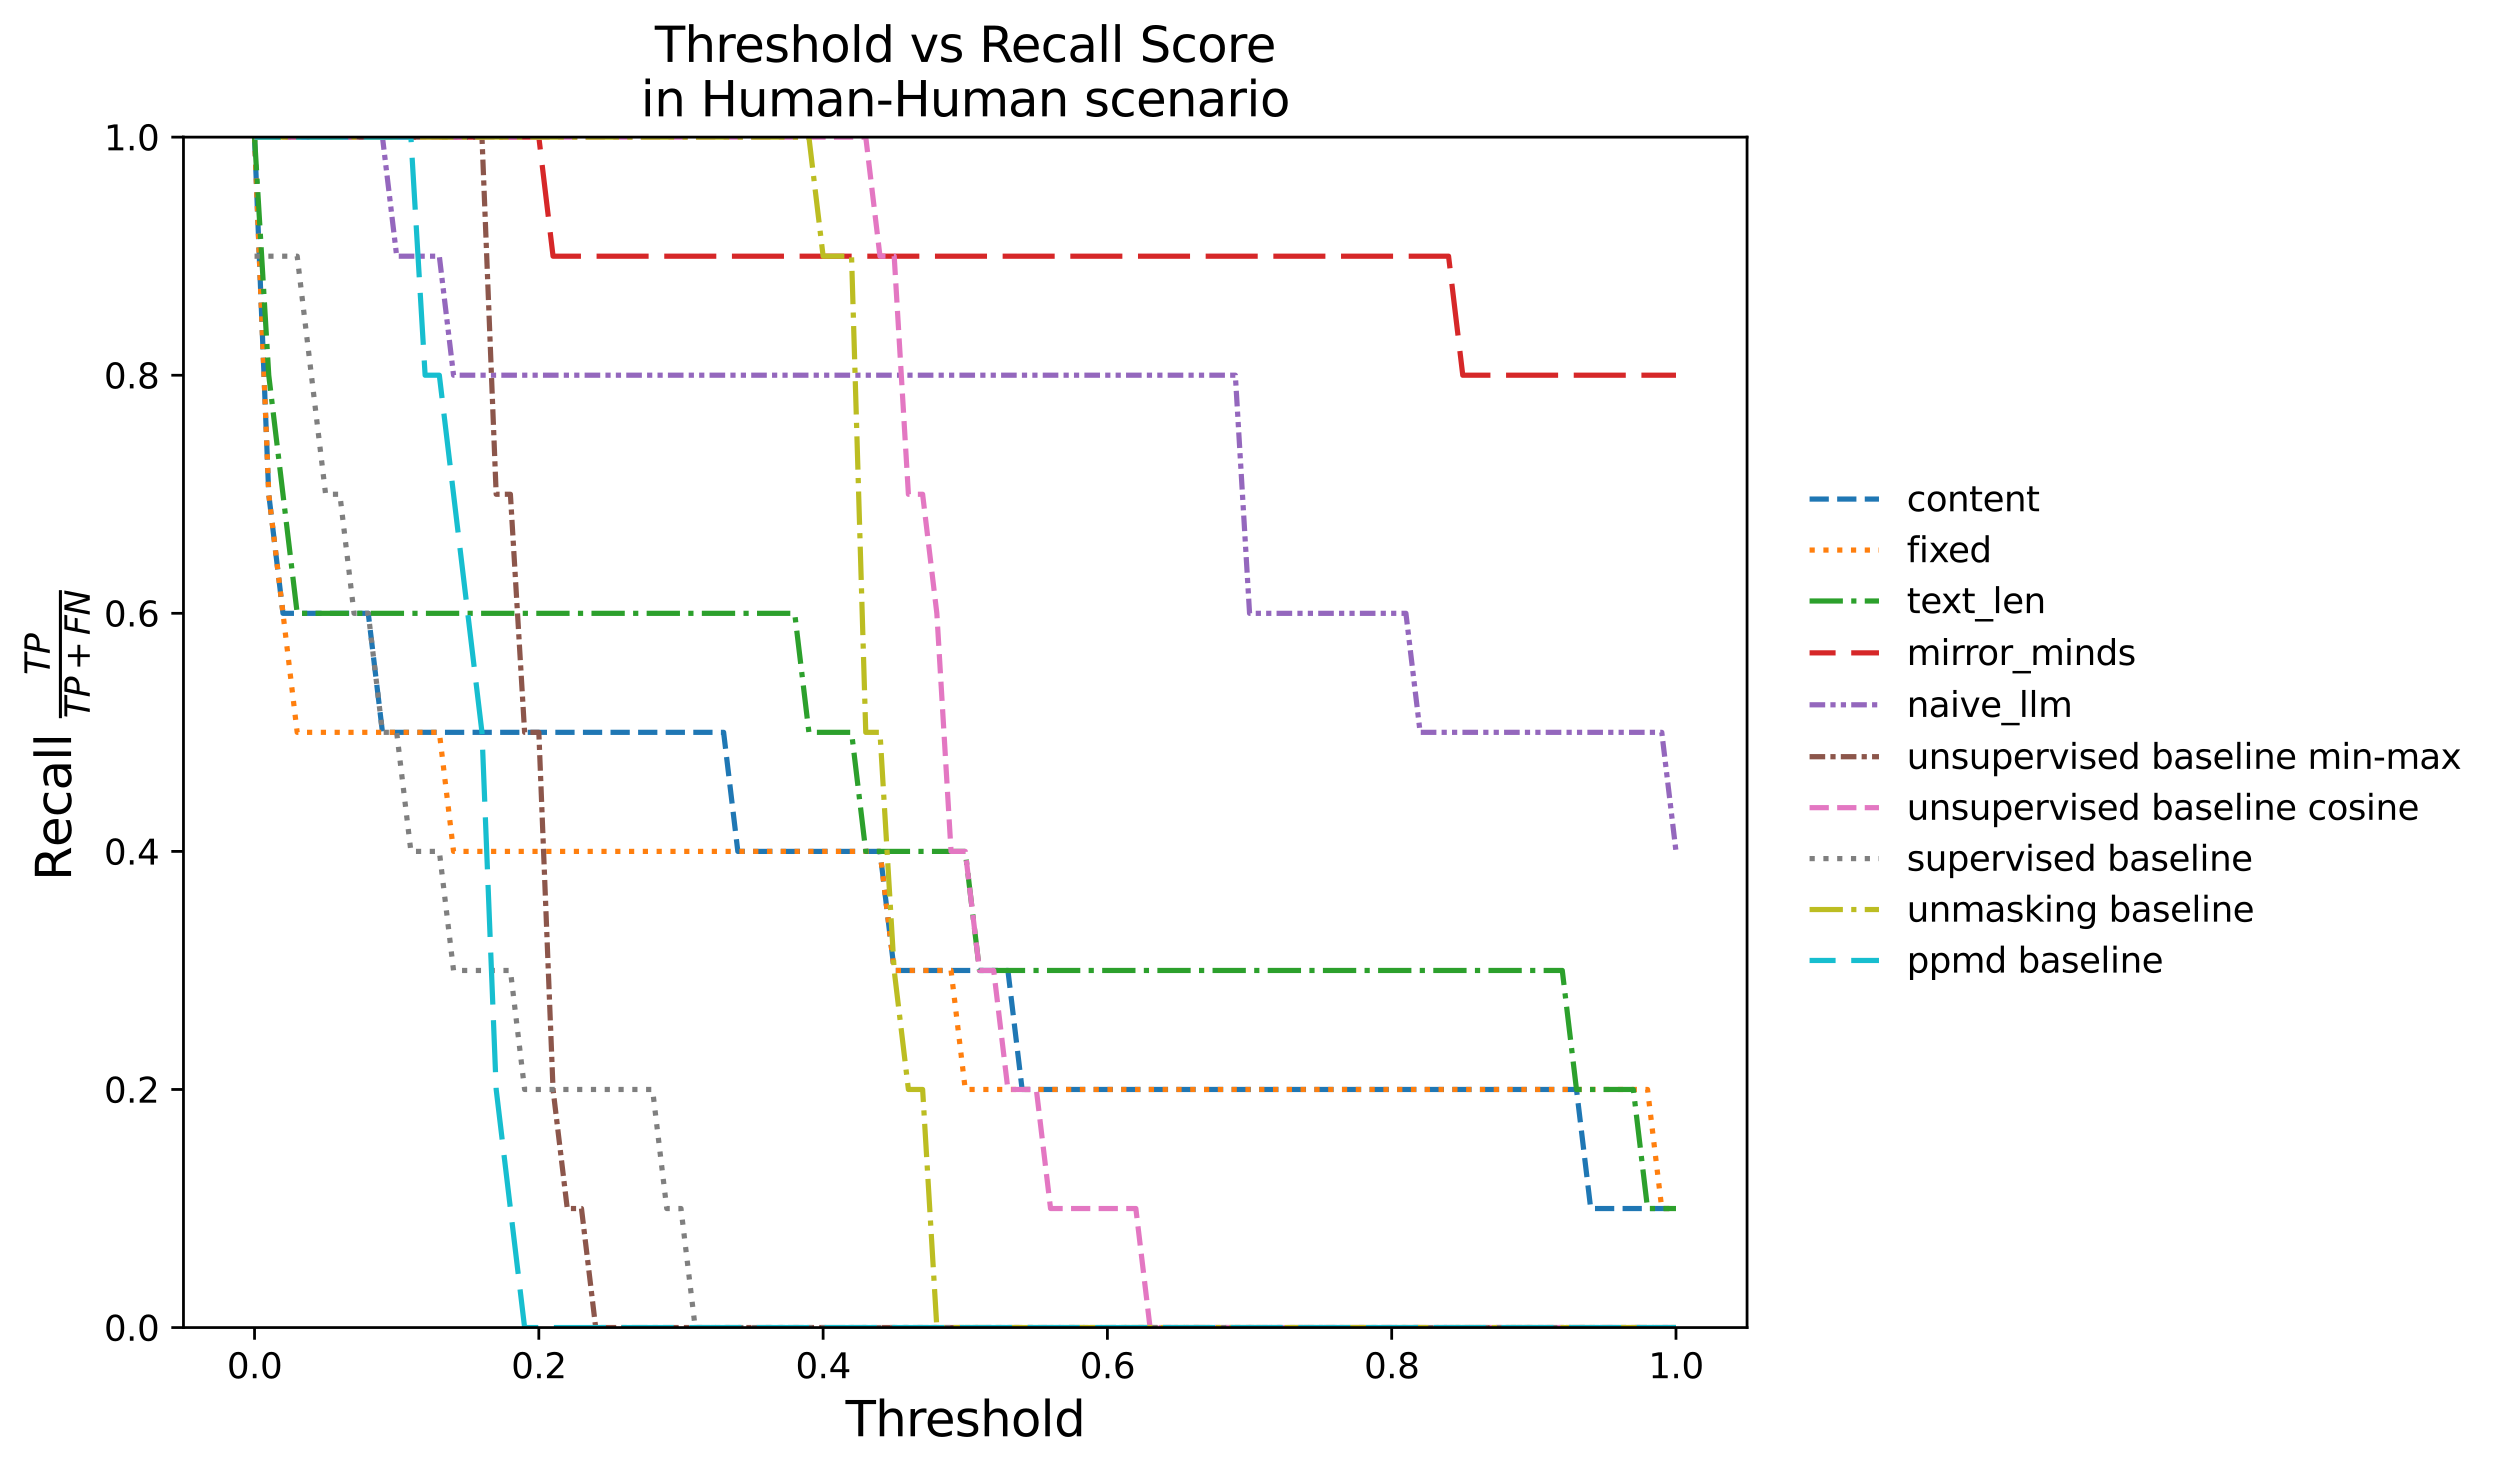 <?xml version="1.0" encoding="utf-8" standalone="no"?>
<!DOCTYPE svg PUBLIC "-//W3C//DTD SVG 1.1//EN"
  "http://www.w3.org/Graphics/SVG/1.1/DTD/svg11.dtd">
<svg xmlns:xlink="http://www.w3.org/1999/xlink" width="720.333pt" height="423.942pt" viewBox="0 0 720.333 423.942" xmlns="http://www.w3.org/2000/svg" version="1.1">
 <defs>
  <style type="text/css">*{stroke-linejoin: round; stroke-linecap: butt}</style>
 </defs>
 <g id="figure_1">
  <g id="patch_1">
   <path d="M 0 423.942 
L 720.333 423.942 
L 720.333 0 
L 0 0 
z
" style="fill: #ffffff"/>
  </g>
  <g id="axes_1">
   <g id="patch_2">
    <path d="M 52.863 382.515 
L 503.386 382.515 
L 503.386 39.515 
L 52.863 39.515 
z
" style="fill: #ffffff"/>
   </g>
   <g id="matplotlib.axis_1">
    <g id="xtick_1">
     <g id="line2d_1">
      <defs>
       <path id="m52360fd053" d="M 0 0 
L 0 3.5 
" style="stroke: #000000; stroke-width: 0.8"/>
      </defs>
      <g>
       <use xlink:href="#m52360fd053" x="73.341" y="382.515" style="stroke: #000000; stroke-width: 0.8"/>
      </g>
     </g>
     <g id="text_1">
      <!-- 0.0 -->
      <g transform="translate(65.39 397.113) scale(0.1 -0.1)">
       <defs>
        <path id="DejaVuSans-30" d="M 2034 4250 
Q 1547 4250 1301 3770 
Q 1056 3291 1056 2328 
Q 1056 1369 1301 889 
Q 1547 409 2034 409 
Q 2525 409 2770 889 
Q 3016 1369 3016 2328 
Q 3016 3291 2770 3770 
Q 2525 4250 2034 4250 
z
M 2034 4750 
Q 2819 4750 3233 4129 
Q 3647 3509 3647 2328 
Q 3647 1150 3233 529 
Q 2819 -91 2034 -91 
Q 1250 -91 836 529 
Q 422 1150 422 2328 
Q 422 3509 836 4129 
Q 1250 4750 2034 4750 
z
" transform="scale(0.016)"/>
        <path id="DejaVuSans-2e" d="M 684 794 
L 1344 794 
L 1344 0 
L 684 0 
L 684 794 
z
" transform="scale(0.016)"/>
       </defs>
       <use xlink:href="#DejaVuSans-30"/>
       <use xlink:href="#DejaVuSans-2e" transform="translate(63.623 0)"/>
       <use xlink:href="#DejaVuSans-30" transform="translate(95.41 0)"/>
      </g>
     </g>
    </g>
    <g id="xtick_2">
     <g id="line2d_2">
      <g>
       <use xlink:href="#m52360fd053" x="155.255" y="382.515" style="stroke: #000000; stroke-width: 0.8"/>
      </g>
     </g>
     <g id="text_2">
      <!-- 0.2 -->
      <g transform="translate(147.303 397.113) scale(0.1 -0.1)">
       <defs>
        <path id="DejaVuSans-32" d="M 1228 531 
L 3431 531 
L 3431 0 
L 469 0 
L 469 531 
Q 828 903 1448 1529 
Q 2069 2156 2228 2338 
Q 2531 2678 2651 2914 
Q 2772 3150 2772 3378 
Q 2772 3750 2511 3984 
Q 2250 4219 1831 4219 
Q 1534 4219 1204 4116 
Q 875 4013 500 3803 
L 500 4441 
Q 881 4594 1212 4672 
Q 1544 4750 1819 4750 
Q 2544 4750 2975 4387 
Q 3406 4025 3406 3419 
Q 3406 3131 3298 2873 
Q 3191 2616 2906 2266 
Q 2828 2175 2409 1742 
Q 1991 1309 1228 531 
z
" transform="scale(0.016)"/>
       </defs>
       <use xlink:href="#DejaVuSans-30"/>
       <use xlink:href="#DejaVuSans-2e" transform="translate(63.623 0)"/>
       <use xlink:href="#DejaVuSans-32" transform="translate(95.41 0)"/>
      </g>
     </g>
    </g>
    <g id="xtick_3">
     <g id="line2d_3">
      <g>
       <use xlink:href="#m52360fd053" x="237.168" y="382.515" style="stroke: #000000; stroke-width: 0.8"/>
      </g>
     </g>
     <g id="text_3">
      <!-- 0.4 -->
      <g transform="translate(229.216 397.113) scale(0.1 -0.1)">
       <defs>
        <path id="DejaVuSans-34" d="M 2419 4116 
L 825 1625 
L 2419 1625 
L 2419 4116 
z
M 2253 4666 
L 3047 4666 
L 3047 1625 
L 3713 1625 
L 3713 1100 
L 3047 1100 
L 3047 0 
L 2419 0 
L 2419 1100 
L 313 1100 
L 313 1709 
L 2253 4666 
z
" transform="scale(0.016)"/>
       </defs>
       <use xlink:href="#DejaVuSans-30"/>
       <use xlink:href="#DejaVuSans-2e" transform="translate(63.623 0)"/>
       <use xlink:href="#DejaVuSans-34" transform="translate(95.41 0)"/>
      </g>
     </g>
    </g>
    <g id="xtick_4">
     <g id="line2d_4">
      <g>
       <use xlink:href="#m52360fd053" x="319.081" y="382.515" style="stroke: #000000; stroke-width: 0.8"/>
      </g>
     </g>
     <g id="text_4">
      <!-- 0.6 -->
      <g transform="translate(311.13 397.113) scale(0.1 -0.1)">
       <defs>
        <path id="DejaVuSans-36" d="M 2113 2584 
Q 1688 2584 1439 2293 
Q 1191 2003 1191 1497 
Q 1191 994 1439 701 
Q 1688 409 2113 409 
Q 2538 409 2786 701 
Q 3034 994 3034 1497 
Q 3034 2003 2786 2293 
Q 2538 2584 2113 2584 
z
M 3366 4563 
L 3366 3988 
Q 3128 4100 2886 4159 
Q 2644 4219 2406 4219 
Q 1781 4219 1451 3797 
Q 1122 3375 1075 2522 
Q 1259 2794 1537 2939 
Q 1816 3084 2150 3084 
Q 2853 3084 3261 2657 
Q 3669 2231 3669 1497 
Q 3669 778 3244 343 
Q 2819 -91 2113 -91 
Q 1303 -91 875 529 
Q 447 1150 447 2328 
Q 447 3434 972 4092 
Q 1497 4750 2381 4750 
Q 2619 4750 2861 4703 
Q 3103 4656 3366 4563 
z
" transform="scale(0.016)"/>
       </defs>
       <use xlink:href="#DejaVuSans-30"/>
       <use xlink:href="#DejaVuSans-2e" transform="translate(63.623 0)"/>
       <use xlink:href="#DejaVuSans-36" transform="translate(95.41 0)"/>
      </g>
     </g>
    </g>
    <g id="xtick_5">
     <g id="line2d_5">
      <g>
       <use xlink:href="#m52360fd053" x="400.995" y="382.515" style="stroke: #000000; stroke-width: 0.8"/>
      </g>
     </g>
     <g id="text_5">
      <!-- 0.8 -->
      <g transform="translate(393.043 397.113) scale(0.1 -0.1)">
       <defs>
        <path id="DejaVuSans-38" d="M 2034 2216 
Q 1584 2216 1326 1975 
Q 1069 1734 1069 1313 
Q 1069 891 1326 650 
Q 1584 409 2034 409 
Q 2484 409 2743 651 
Q 3003 894 3003 1313 
Q 3003 1734 2745 1975 
Q 2488 2216 2034 2216 
z
M 1403 2484 
Q 997 2584 770 2862 
Q 544 3141 544 3541 
Q 544 4100 942 4425 
Q 1341 4750 2034 4750 
Q 2731 4750 3128 4425 
Q 3525 4100 3525 3541 
Q 3525 3141 3298 2862 
Q 3072 2584 2669 2484 
Q 3125 2378 3379 2068 
Q 3634 1759 3634 1313 
Q 3634 634 3220 271 
Q 2806 -91 2034 -91 
Q 1263 -91 848 271 
Q 434 634 434 1313 
Q 434 1759 690 2068 
Q 947 2378 1403 2484 
z
M 1172 3481 
Q 1172 3119 1398 2916 
Q 1625 2713 2034 2713 
Q 2441 2713 2670 2916 
Q 2900 3119 2900 3481 
Q 2900 3844 2670 4047 
Q 2441 4250 2034 4250 
Q 1625 4250 1398 4047 
Q 1172 3844 1172 3481 
z
" transform="scale(0.016)"/>
       </defs>
       <use xlink:href="#DejaVuSans-30"/>
       <use xlink:href="#DejaVuSans-2e" transform="translate(63.623 0)"/>
       <use xlink:href="#DejaVuSans-38" transform="translate(95.41 0)"/>
      </g>
     </g>
    </g>
    <g id="xtick_6">
     <g id="line2d_6">
      <g>
       <use xlink:href="#m52360fd053" x="482.908" y="382.515" style="stroke: #000000; stroke-width: 0.8"/>
      </g>
     </g>
     <g id="text_6">
      <!-- 1.0 -->
      <g transform="translate(474.956 397.113) scale(0.1 -0.1)">
       <defs>
        <path id="DejaVuSans-31" d="M 794 531 
L 1825 531 
L 1825 4091 
L 703 3866 
L 703 4441 
L 1819 4666 
L 2450 4666 
L 2450 531 
L 3481 531 
L 3481 0 
L 794 0 
L 794 531 
z
" transform="scale(0.016)"/>
       </defs>
       <use xlink:href="#DejaVuSans-31"/>
       <use xlink:href="#DejaVuSans-2e" transform="translate(63.623 0)"/>
       <use xlink:href="#DejaVuSans-30" transform="translate(95.41 0)"/>
      </g>
     </g>
    </g>
    <g id="text_7">
     <!-- Threshold -->
     <g transform="translate(243.631 413.831) scale(0.14 -0.14)">
      <defs>
       <path id="DejaVuSans-54" d="M -19 4666 
L 3928 4666 
L 3928 4134 
L 2272 4134 
L 2272 0 
L 1638 0 
L 1638 4134 
L -19 4134 
L -19 4666 
z
" transform="scale(0.016)"/>
       <path id="DejaVuSans-68" d="M 3513 2113 
L 3513 0 
L 2938 0 
L 2938 2094 
Q 2938 2591 2744 2837 
Q 2550 3084 2163 3084 
Q 1697 3084 1428 2787 
Q 1159 2491 1159 1978 
L 1159 0 
L 581 0 
L 581 4863 
L 1159 4863 
L 1159 2956 
Q 1366 3272 1645 3428 
Q 1925 3584 2291 3584 
Q 2894 3584 3203 3211 
Q 3513 2838 3513 2113 
z
" transform="scale(0.016)"/>
       <path id="DejaVuSans-72" d="M 2631 2963 
Q 2534 3019 2420 3045 
Q 2306 3072 2169 3072 
Q 1681 3072 1420 2755 
Q 1159 2438 1159 1844 
L 1159 0 
L 581 0 
L 581 3500 
L 1159 3500 
L 1159 2956 
Q 1341 3275 1631 3429 
Q 1922 3584 2338 3584 
Q 2397 3584 2469 3576 
Q 2541 3569 2628 3553 
L 2631 2963 
z
" transform="scale(0.016)"/>
       <path id="DejaVuSans-65" d="M 3597 1894 
L 3597 1613 
L 953 1613 
Q 991 1019 1311 708 
Q 1631 397 2203 397 
Q 2534 397 2845 478 
Q 3156 559 3463 722 
L 3463 178 
Q 3153 47 2828 -22 
Q 2503 -91 2169 -91 
Q 1331 -91 842 396 
Q 353 884 353 1716 
Q 353 2575 817 3079 
Q 1281 3584 2069 3584 
Q 2775 3584 3186 3129 
Q 3597 2675 3597 1894 
z
M 3022 2063 
Q 3016 2534 2758 2815 
Q 2500 3097 2075 3097 
Q 1594 3097 1305 2825 
Q 1016 2553 972 2059 
L 3022 2063 
z
" transform="scale(0.016)"/>
       <path id="DejaVuSans-73" d="M 2834 3397 
L 2834 2853 
Q 2591 2978 2328 3040 
Q 2066 3103 1784 3103 
Q 1356 3103 1142 2972 
Q 928 2841 928 2578 
Q 928 2378 1081 2264 
Q 1234 2150 1697 2047 
L 1894 2003 
Q 2506 1872 2764 1633 
Q 3022 1394 3022 966 
Q 3022 478 2636 193 
Q 2250 -91 1575 -91 
Q 1294 -91 989 -36 
Q 684 19 347 128 
L 347 722 
Q 666 556 975 473 
Q 1284 391 1588 391 
Q 1994 391 2212 530 
Q 2431 669 2431 922 
Q 2431 1156 2273 1281 
Q 2116 1406 1581 1522 
L 1381 1569 
Q 847 1681 609 1914 
Q 372 2147 372 2553 
Q 372 3047 722 3315 
Q 1072 3584 1716 3584 
Q 2034 3584 2315 3537 
Q 2597 3491 2834 3397 
z
" transform="scale(0.016)"/>
       <path id="DejaVuSans-6f" d="M 1959 3097 
Q 1497 3097 1228 2736 
Q 959 2375 959 1747 
Q 959 1119 1226 758 
Q 1494 397 1959 397 
Q 2419 397 2687 759 
Q 2956 1122 2956 1747 
Q 2956 2369 2687 2733 
Q 2419 3097 1959 3097 
z
M 1959 3584 
Q 2709 3584 3137 3096 
Q 3566 2609 3566 1747 
Q 3566 888 3137 398 
Q 2709 -91 1959 -91 
Q 1206 -91 779 398 
Q 353 888 353 1747 
Q 353 2609 779 3096 
Q 1206 3584 1959 3584 
z
" transform="scale(0.016)"/>
       <path id="DejaVuSans-6c" d="M 603 4863 
L 1178 4863 
L 1178 0 
L 603 0 
L 603 4863 
z
" transform="scale(0.016)"/>
       <path id="DejaVuSans-64" d="M 2906 2969 
L 2906 4863 
L 3481 4863 
L 3481 0 
L 2906 0 
L 2906 525 
Q 2725 213 2448 61 
Q 2172 -91 1784 -91 
Q 1150 -91 751 415 
Q 353 922 353 1747 
Q 353 2572 751 3078 
Q 1150 3584 1784 3584 
Q 2172 3584 2448 3432 
Q 2725 3281 2906 2969 
z
M 947 1747 
Q 947 1113 1208 752 
Q 1469 391 1925 391 
Q 2381 391 2643 752 
Q 2906 1113 2906 1747 
Q 2906 2381 2643 2742 
Q 2381 3103 1925 3103 
Q 1469 3103 1208 2742 
Q 947 2381 947 1747 
z
" transform="scale(0.016)"/>
      </defs>
      <use xlink:href="#DejaVuSans-54"/>
      <use xlink:href="#DejaVuSans-68" transform="translate(61.084 0)"/>
      <use xlink:href="#DejaVuSans-72" transform="translate(124.463 0)"/>
      <use xlink:href="#DejaVuSans-65" transform="translate(163.326 0)"/>
      <use xlink:href="#DejaVuSans-73" transform="translate(224.85 0)"/>
      <use xlink:href="#DejaVuSans-68" transform="translate(276.949 0)"/>
      <use xlink:href="#DejaVuSans-6f" transform="translate(340.328 0)"/>
      <use xlink:href="#DejaVuSans-6c" transform="translate(401.51 0)"/>
      <use xlink:href="#DejaVuSans-64" transform="translate(429.293 0)"/>
     </g>
    </g>
   </g>
   <g id="matplotlib.axis_2">
    <g id="ytick_1">
     <g id="line2d_7">
      <defs>
       <path id="m996c654794" d="M 0 0 
L -3.5 0 
" style="stroke: #000000; stroke-width: 0.8"/>
      </defs>
      <g>
       <use xlink:href="#m996c654794" x="52.863" y="382.515" style="stroke: #000000; stroke-width: 0.8"/>
      </g>
     </g>
     <g id="text_8">
      <!-- 0.0 -->
      <g transform="translate(29.96 386.314) scale(0.1 -0.1)">
       <use xlink:href="#DejaVuSans-30"/>
       <use xlink:href="#DejaVuSans-2e" transform="translate(63.623 0)"/>
       <use xlink:href="#DejaVuSans-30" transform="translate(95.41 0)"/>
      </g>
     </g>
    </g>
    <g id="ytick_2">
     <g id="line2d_8">
      <g>
       <use xlink:href="#m996c654794" x="52.863" y="313.915" style="stroke: #000000; stroke-width: 0.8"/>
      </g>
     </g>
     <g id="text_9">
      <!-- 0.2 -->
      <g transform="translate(29.96 317.714) scale(0.1 -0.1)">
       <use xlink:href="#DejaVuSans-30"/>
       <use xlink:href="#DejaVuSans-2e" transform="translate(63.623 0)"/>
       <use xlink:href="#DejaVuSans-32" transform="translate(95.41 0)"/>
      </g>
     </g>
    </g>
    <g id="ytick_3">
     <g id="line2d_9">
      <g>
       <use xlink:href="#m996c654794" x="52.863" y="245.315" style="stroke: #000000; stroke-width: 0.8"/>
      </g>
     </g>
     <g id="text_10">
      <!-- 0.4 -->
      <g transform="translate(29.96 249.114) scale(0.1 -0.1)">
       <use xlink:href="#DejaVuSans-30"/>
       <use xlink:href="#DejaVuSans-2e" transform="translate(63.623 0)"/>
       <use xlink:href="#DejaVuSans-34" transform="translate(95.41 0)"/>
      </g>
     </g>
    </g>
    <g id="ytick_4">
     <g id="line2d_10">
      <g>
       <use xlink:href="#m996c654794" x="52.863" y="176.715" style="stroke: #000000; stroke-width: 0.8"/>
      </g>
     </g>
     <g id="text_11">
      <!-- 0.6 -->
      <g transform="translate(29.96 180.514) scale(0.1 -0.1)">
       <use xlink:href="#DejaVuSans-30"/>
       <use xlink:href="#DejaVuSans-2e" transform="translate(63.623 0)"/>
       <use xlink:href="#DejaVuSans-36" transform="translate(95.41 0)"/>
      </g>
     </g>
    </g>
    <g id="ytick_5">
     <g id="line2d_11">
      <g>
       <use xlink:href="#m996c654794" x="52.863" y="108.115" style="stroke: #000000; stroke-width: 0.8"/>
      </g>
     </g>
     <g id="text_12">
      <!-- 0.8 -->
      <g transform="translate(29.96 111.914) scale(0.1 -0.1)">
       <use xlink:href="#DejaVuSans-30"/>
       <use xlink:href="#DejaVuSans-2e" transform="translate(63.623 0)"/>
       <use xlink:href="#DejaVuSans-38" transform="translate(95.41 0)"/>
      </g>
     </g>
    </g>
    <g id="ytick_6">
     <g id="line2d_12">
      <g>
       <use xlink:href="#m996c654794" x="52.863" y="39.515" style="stroke: #000000; stroke-width: 0.8"/>
      </g>
     </g>
     <g id="text_13">
      <!-- 1.0 -->
      <g transform="translate(29.96 43.314) scale(0.1 -0.1)">
       <use xlink:href="#DejaVuSans-31"/>
       <use xlink:href="#DejaVuSans-2e" transform="translate(63.623 0)"/>
       <use xlink:href="#DejaVuSans-30" transform="translate(95.41 0)"/>
      </g>
     </g>
    </g>
    <g id="text_14">
     <!-- Recall $\frac{{TP}}{{TP + FN}}$ -->
     <g transform="translate(20.5 253.785) rotate(-90) scale(0.14 -0.14)">
      <defs>
       <path id="DejaVuSans-52" d="M 2841 2188 
Q 3044 2119 3236 1894 
Q 3428 1669 3622 1275 
L 4263 0 
L 3584 0 
L 2988 1197 
Q 2756 1666 2539 1819 
Q 2322 1972 1947 1972 
L 1259 1972 
L 1259 0 
L 628 0 
L 628 4666 
L 2053 4666 
Q 2853 4666 3247 4331 
Q 3641 3997 3641 3322 
Q 3641 2881 3436 2590 
Q 3231 2300 2841 2188 
z
M 1259 4147 
L 1259 2491 
L 2053 2491 
Q 2509 2491 2742 2702 
Q 2975 2913 2975 3322 
Q 2975 3731 2742 3939 
Q 2509 4147 2053 4147 
L 1259 4147 
z
" transform="scale(0.016)"/>
       <path id="DejaVuSans-63" d="M 3122 3366 
L 3122 2828 
Q 2878 2963 2633 3030 
Q 2388 3097 2138 3097 
Q 1578 3097 1268 2742 
Q 959 2388 959 1747 
Q 959 1106 1268 751 
Q 1578 397 2138 397 
Q 2388 397 2633 464 
Q 2878 531 3122 666 
L 3122 134 
Q 2881 22 2623 -34 
Q 2366 -91 2075 -91 
Q 1284 -91 818 406 
Q 353 903 353 1747 
Q 353 2603 823 3093 
Q 1294 3584 2113 3584 
Q 2378 3584 2631 3529 
Q 2884 3475 3122 3366 
z
" transform="scale(0.016)"/>
       <path id="DejaVuSans-61" d="M 2194 1759 
Q 1497 1759 1228 1600 
Q 959 1441 959 1056 
Q 959 750 1161 570 
Q 1363 391 1709 391 
Q 2188 391 2477 730 
Q 2766 1069 2766 1631 
L 2766 1759 
L 2194 1759 
z
M 3341 1997 
L 3341 0 
L 2766 0 
L 2766 531 
Q 2569 213 2275 61 
Q 1981 -91 1556 -91 
Q 1019 -91 701 211 
Q 384 513 384 1019 
Q 384 1609 779 1909 
Q 1175 2209 1959 2209 
L 2766 2209 
L 2766 2266 
Q 2766 2663 2505 2880 
Q 2244 3097 1772 3097 
Q 1472 3097 1187 3025 
Q 903 2953 641 2809 
L 641 3341 
Q 956 3463 1253 3523 
Q 1550 3584 1831 3584 
Q 2591 3584 2966 3190 
Q 3341 2797 3341 1997 
z
" transform="scale(0.016)"/>
       <path id="DejaVuSans-20" transform="scale(0.016)"/>
       <path id="DejaVuSans-Oblique-54" d="M 378 4666 
L 4325 4666 
L 4225 4134 
L 2559 4134 
L 1759 0 
L 1125 0 
L 1925 4134 
L 275 4134 
L 378 4666 
z
" transform="scale(0.016)"/>
       <path id="DejaVuSans-Oblique-50" d="M 1081 4666 
L 2541 4666 
Q 3178 4666 3512 4369 
Q 3847 4072 3847 3500 
Q 3847 2731 3353 2303 
Q 2859 1875 1966 1875 
L 1172 1875 
L 806 0 
L 172 0 
L 1081 4666 
z
M 1613 4147 
L 1275 2394 
L 2069 2394 
Q 2606 2394 2893 2669 
Q 3181 2944 3181 3456 
Q 3181 3784 2986 3965 
Q 2791 4147 2438 4147 
L 1613 4147 
z
" transform="scale(0.016)"/>
       <path id="DejaVuSans-2b" d="M 2944 4013 
L 2944 2272 
L 4684 2272 
L 4684 1741 
L 2944 1741 
L 2944 0 
L 2419 0 
L 2419 1741 
L 678 1741 
L 678 2272 
L 2419 2272 
L 2419 4013 
L 2944 4013 
z
" transform="scale(0.016)"/>
       <path id="DejaVuSans-Oblique-46" d="M 1081 4666 
L 3756 4666 
L 3653 4134 
L 1606 4134 
L 1338 2759 
L 3188 2759 
L 3084 2228 
L 1234 2228 
L 800 0 
L 172 0 
L 1081 4666 
z
" transform="scale(0.016)"/>
       <path id="DejaVuSans-Oblique-4e" d="M 1081 4666 
L 1931 4666 
L 3219 666 
L 4000 4666 
L 4616 4666 
L 3706 0 
L 2853 0 
L 1569 4025 
L 788 0 
L 172 0 
L 1081 4666 
z
" transform="scale(0.016)"/>
      </defs>
      <use xlink:href="#DejaVuSans-52" transform="translate(0 0.169)"/>
      <use xlink:href="#DejaVuSans-65" transform="translate(69.482 0.169)"/>
      <use xlink:href="#DejaVuSans-63" transform="translate(131.006 0.169)"/>
      <use xlink:href="#DejaVuSans-61" transform="translate(185.986 0.169)"/>
      <use xlink:href="#DejaVuSans-6c" transform="translate(247.266 0.169)"/>
      <use xlink:href="#DejaVuSans-6c" transform="translate(275.049 0.169)"/>
      <use xlink:href="#DejaVuSans-20" transform="translate(302.832 0.169)"/>
      <use xlink:href="#DejaVuSans-Oblique-54" transform="translate(423.619 43.966) scale(0.7)"/>
      <use xlink:href="#DejaVuSans-Oblique-50" transform="translate(466.378 43.966) scale(0.7)"/>
      <use xlink:href="#DejaVuSans-Oblique-54" transform="translate(334.619 -38.319) scale(0.7)"/>
      <use xlink:href="#DejaVuSans-Oblique-50" transform="translate(377.378 -38.319) scale(0.7)"/>
      <use xlink:href="#DejaVuSans-2b" transform="translate(433.228 -38.319) scale(0.7)"/>
      <use xlink:href="#DejaVuSans-Oblique-46" transform="translate(505.518 -38.319) scale(0.7)"/>
      <use xlink:href="#DejaVuSans-Oblique-4e" transform="translate(545.781 -38.319) scale(0.7)"/>
      <path d="M 334.619 18.966 
L 334.619 25.216 
L 598.145 25.216 
L 598.145 18.966 
L 334.619 18.966 
z
"/>
     </g>
    </g>
   </g>
   <g id="line2d_13">
    <path d="M 73.341 39.515 
L 77.437 142.415 
L 81.533 176.715 
L 85.628 176.715 
L 89.724 176.715 
L 93.82 176.715 
L 97.915 176.715 
L 102.011 176.715 
L 106.107 176.715 
L 110.202 211.015 
L 114.298 211.015 
L 118.394 211.015 
L 122.489 211.015 
L 126.585 211.015 
L 130.681 211.015 
L 134.776 211.015 
L 138.872 211.015 
L 142.968 211.015 
L 147.063 211.015 
L 151.159 211.015 
L 155.255 211.015 
L 159.35 211.015 
L 163.446 211.015 
L 167.542 211.015 
L 171.637 211.015 
L 175.733 211.015 
L 179.829 211.015 
L 183.924 211.015 
L 188.02 211.015 
L 192.116 211.015 
L 196.211 211.015 
L 200.307 211.015 
L 204.403 211.015 
L 208.498 211.015 
L 212.594 245.315 
L 216.69 245.315 
L 220.785 245.315 
L 224.881 245.315 
L 228.977 245.315 
L 233.072 245.315 
L 237.168 245.315 
L 241.264 245.315 
L 245.359 245.315 
L 249.455 245.315 
L 253.551 245.315 
L 257.646 279.615 
L 261.742 279.615 
L 265.838 279.615 
L 269.933 279.615 
L 274.029 279.615 
L 278.125 279.615 
L 282.22 279.615 
L 286.316 279.615 
L 290.412 279.615 
L 294.507 313.915 
L 298.603 313.915 
L 302.699 313.915 
L 306.794 313.915 
L 310.89 313.915 
L 314.986 313.915 
L 319.081 313.915 
L 323.177 313.915 
L 327.273 313.915 
L 331.368 313.915 
L 335.464 313.915 
L 339.56 313.915 
L 343.655 313.915 
L 347.751 313.915 
L 351.847 313.915 
L 355.942 313.915 
L 360.038 313.915 
L 364.134 313.915 
L 368.229 313.915 
L 372.325 313.915 
L 376.421 313.915 
L 380.516 313.915 
L 384.612 313.915 
L 388.708 313.915 
L 392.803 313.915 
L 396.899 313.915 
L 400.995 313.915 
L 405.09 313.915 
L 409.186 313.915 
L 413.282 313.915 
L 417.377 313.915 
L 421.473 313.915 
L 425.569 313.915 
L 429.664 313.915 
L 433.76 313.915 
L 437.856 313.915 
L 441.951 313.915 
L 446.047 313.915 
L 450.142 313.915 
L 454.238 313.915 
L 458.334 348.215 
L 462.429 348.215 
L 466.525 348.215 
L 470.621 348.215 
L 474.716 348.215 
L 478.812 348.215 
L 482.908 348.215 
" clip-path="url(#pd8278524ce)" style="fill: none; stroke-dasharray: 5.55,2.4; stroke-dashoffset: 0; stroke: #1f77b4; stroke-width: 1.5"/>
   </g>
   <g id="line2d_14">
    <path d="M 73.341 39.515 
L 77.437 142.415 
L 81.533 176.715 
L 85.628 211.015 
L 89.724 211.015 
L 93.82 211.015 
L 97.915 211.015 
L 102.011 211.015 
L 106.107 211.015 
L 110.202 211.015 
L 114.298 211.015 
L 118.394 211.015 
L 122.489 211.015 
L 126.585 211.015 
L 130.681 245.315 
L 134.776 245.315 
L 138.872 245.315 
L 142.968 245.315 
L 147.063 245.315 
L 151.159 245.315 
L 155.255 245.315 
L 159.35 245.315 
L 163.446 245.315 
L 167.542 245.315 
L 171.637 245.315 
L 175.733 245.315 
L 179.829 245.315 
L 183.924 245.315 
L 188.02 245.315 
L 192.116 245.315 
L 196.211 245.315 
L 200.307 245.315 
L 204.403 245.315 
L 208.498 245.315 
L 212.594 245.315 
L 216.69 245.315 
L 220.785 245.315 
L 224.881 245.315 
L 228.977 245.315 
L 233.072 245.315 
L 237.168 245.315 
L 241.264 245.315 
L 245.359 245.315 
L 249.455 245.315 
L 253.551 245.315 
L 257.646 279.615 
L 261.742 279.615 
L 265.838 279.615 
L 269.933 279.615 
L 274.029 279.615 
L 278.125 313.915 
L 282.22 313.915 
L 286.316 313.915 
L 290.412 313.915 
L 294.507 313.915 
L 298.603 313.915 
L 302.699 313.915 
L 306.794 313.915 
L 310.89 313.915 
L 314.986 313.915 
L 319.081 313.915 
L 323.177 313.915 
L 327.273 313.915 
L 331.368 313.915 
L 335.464 313.915 
L 339.56 313.915 
L 343.655 313.915 
L 347.751 313.915 
L 351.847 313.915 
L 355.942 313.915 
L 360.038 313.915 
L 364.134 313.915 
L 368.229 313.915 
L 372.325 313.915 
L 376.421 313.915 
L 380.516 313.915 
L 384.612 313.915 
L 388.708 313.915 
L 392.803 313.915 
L 396.899 313.915 
L 400.995 313.915 
L 405.09 313.915 
L 409.186 313.915 
L 413.282 313.915 
L 417.377 313.915 
L 421.473 313.915 
L 425.569 313.915 
L 429.664 313.915 
L 433.76 313.915 
L 437.856 313.915 
L 441.951 313.915 
L 446.047 313.915 
L 450.142 313.915 
L 454.238 313.915 
L 458.334 313.915 
L 462.429 313.915 
L 466.525 313.915 
L 470.621 313.915 
L 474.716 313.915 
L 478.812 348.215 
L 482.908 348.215 
" clip-path="url(#pd8278524ce)" style="fill: none; stroke-dasharray: 1.5,2.475; stroke-dashoffset: 0; stroke: #ff7f0e; stroke-width: 1.5"/>
   </g>
   <g id="line2d_15">
    <path d="M 73.341 39.515 
L 77.437 108.115 
L 81.533 142.415 
L 85.628 176.715 
L 89.724 176.715 
L 93.82 176.715 
L 97.915 176.715 
L 102.011 176.715 
L 106.107 176.715 
L 110.202 176.715 
L 114.298 176.715 
L 118.394 176.715 
L 122.489 176.715 
L 126.585 176.715 
L 130.681 176.715 
L 134.776 176.715 
L 138.872 176.715 
L 142.968 176.715 
L 147.063 176.715 
L 151.159 176.715 
L 155.255 176.715 
L 159.35 176.715 
L 163.446 176.715 
L 167.542 176.715 
L 171.637 176.715 
L 175.733 176.715 
L 179.829 176.715 
L 183.924 176.715 
L 188.02 176.715 
L 192.116 176.715 
L 196.211 176.715 
L 200.307 176.715 
L 204.403 176.715 
L 208.498 176.715 
L 212.594 176.715 
L 216.69 176.715 
L 220.785 176.715 
L 224.881 176.715 
L 228.977 176.715 
L 233.072 211.015 
L 237.168 211.015 
L 241.264 211.015 
L 245.359 211.015 
L 249.455 245.315 
L 253.551 245.315 
L 257.646 245.315 
L 261.742 245.315 
L 265.838 245.315 
L 269.933 245.315 
L 274.029 245.315 
L 278.125 245.315 
L 282.22 279.615 
L 286.316 279.615 
L 290.412 279.615 
L 294.507 279.615 
L 298.603 279.615 
L 302.699 279.615 
L 306.794 279.615 
L 310.89 279.615 
L 314.986 279.615 
L 319.081 279.615 
L 323.177 279.615 
L 327.273 279.615 
L 331.368 279.615 
L 335.464 279.615 
L 339.56 279.615 
L 343.655 279.615 
L 347.751 279.615 
L 351.847 279.615 
L 355.942 279.615 
L 360.038 279.615 
L 364.134 279.615 
L 368.229 279.615 
L 372.325 279.615 
L 376.421 279.615 
L 380.516 279.615 
L 384.612 279.615 
L 388.708 279.615 
L 392.803 279.615 
L 396.899 279.615 
L 400.995 279.615 
L 405.09 279.615 
L 409.186 279.615 
L 413.282 279.615 
L 417.377 279.615 
L 421.473 279.615 
L 425.569 279.615 
L 429.664 279.615 
L 433.76 279.615 
L 437.856 279.615 
L 441.951 279.615 
L 446.047 279.615 
L 450.142 279.615 
L 454.238 313.915 
L 458.334 313.915 
L 462.429 313.915 
L 466.525 313.915 
L 470.621 313.915 
L 474.716 348.215 
L 478.812 348.215 
L 482.908 348.215 
" clip-path="url(#pd8278524ce)" style="fill: none; stroke-dasharray: 9.6,2.4,1.5,2.4; stroke-dashoffset: 0; stroke: #2ca02c; stroke-width: 1.5"/>
   </g>
   <g id="line2d_16">
    <path d="M 73.341 39.515 
L 77.437 39.515 
L 81.533 39.515 
L 85.628 39.515 
L 89.724 39.515 
L 93.82 39.515 
L 97.915 39.515 
L 102.011 39.515 
L 106.107 39.515 
L 110.202 39.515 
L 114.298 39.515 
L 118.394 39.515 
L 122.489 39.515 
L 126.585 39.515 
L 130.681 39.515 
L 134.776 39.515 
L 138.872 39.515 
L 142.968 39.515 
L 147.063 39.515 
L 151.159 39.515 
L 155.255 39.515 
L 159.35 73.815 
L 163.446 73.815 
L 167.542 73.815 
L 171.637 73.815 
L 175.733 73.815 
L 179.829 73.815 
L 183.924 73.815 
L 188.02 73.815 
L 192.116 73.815 
L 196.211 73.815 
L 200.307 73.815 
L 204.403 73.815 
L 208.498 73.815 
L 212.594 73.815 
L 216.69 73.815 
L 220.785 73.815 
L 224.881 73.815 
L 228.977 73.815 
L 233.072 73.815 
L 237.168 73.815 
L 241.264 73.815 
L 245.359 73.815 
L 249.455 73.815 
L 253.551 73.815 
L 257.646 73.815 
L 261.742 73.815 
L 265.838 73.815 
L 269.933 73.815 
L 274.029 73.815 
L 278.125 73.815 
L 282.22 73.815 
L 286.316 73.815 
L 290.412 73.815 
L 294.507 73.815 
L 298.603 73.815 
L 302.699 73.815 
L 306.794 73.815 
L 310.89 73.815 
L 314.986 73.815 
L 319.081 73.815 
L 323.177 73.815 
L 327.273 73.815 
L 331.368 73.815 
L 335.464 73.815 
L 339.56 73.815 
L 343.655 73.815 
L 347.751 73.815 
L 351.847 73.815 
L 355.942 73.815 
L 360.038 73.815 
L 364.134 73.815 
L 368.229 73.815 
L 372.325 73.815 
L 376.421 73.815 
L 380.516 73.815 
L 384.612 73.815 
L 388.708 73.815 
L 392.803 73.815 
L 396.899 73.815 
L 400.995 73.815 
L 405.09 73.815 
L 409.186 73.815 
L 413.282 73.815 
L 417.377 73.815 
L 421.473 108.115 
L 425.569 108.115 
L 429.664 108.115 
L 433.76 108.115 
L 437.856 108.115 
L 441.951 108.115 
L 446.047 108.115 
L 450.142 108.115 
L 454.238 108.115 
L 458.334 108.115 
L 462.429 108.115 
L 466.525 108.115 
L 470.621 108.115 
L 474.716 108.115 
L 478.812 108.115 
L 482.908 108.115 
" clip-path="url(#pd8278524ce)" style="fill: none; stroke-dasharray: 15,4.5; stroke-dashoffset: 7.5; stroke: #d62728; stroke-width: 1.5"/>
   </g>
   <g id="line2d_17">
    <path d="M 73.341 39.515 
L 77.437 39.515 
L 81.533 39.515 
L 85.628 39.515 
L 89.724 39.515 
L 93.82 39.515 
L 97.915 39.515 
L 102.011 39.515 
L 106.107 39.515 
L 110.202 39.515 
L 114.298 73.815 
L 118.394 73.815 
L 122.489 73.815 
L 126.585 73.815 
L 130.681 108.115 
L 134.776 108.115 
L 138.872 108.115 
L 142.968 108.115 
L 147.063 108.115 
L 151.159 108.115 
L 155.255 108.115 
L 159.35 108.115 
L 163.446 108.115 
L 167.542 108.115 
L 171.637 108.115 
L 175.733 108.115 
L 179.829 108.115 
L 183.924 108.115 
L 188.02 108.115 
L 192.116 108.115 
L 196.211 108.115 
L 200.307 108.115 
L 204.403 108.115 
L 208.498 108.115 
L 212.594 108.115 
L 216.69 108.115 
L 220.785 108.115 
L 224.881 108.115 
L 228.977 108.115 
L 233.072 108.115 
L 237.168 108.115 
L 241.264 108.115 
L 245.359 108.115 
L 249.455 108.115 
L 253.551 108.115 
L 257.646 108.115 
L 261.742 108.115 
L 265.838 108.115 
L 269.933 108.115 
L 274.029 108.115 
L 278.125 108.115 
L 282.22 108.115 
L 286.316 108.115 
L 290.412 108.115 
L 294.507 108.115 
L 298.603 108.115 
L 302.699 108.115 
L 306.794 108.115 
L 310.89 108.115 
L 314.986 108.115 
L 319.081 108.115 
L 323.177 108.115 
L 327.273 108.115 
L 331.368 108.115 
L 335.464 108.115 
L 339.56 108.115 
L 343.655 108.115 
L 347.751 108.115 
L 351.847 108.115 
L 355.942 108.115 
L 360.038 176.715 
L 364.134 176.715 
L 368.229 176.715 
L 372.325 176.715 
L 376.421 176.715 
L 380.516 176.715 
L 384.612 176.715 
L 388.708 176.715 
L 392.803 176.715 
L 396.899 176.715 
L 400.995 176.715 
L 405.09 176.715 
L 409.186 211.015 
L 413.282 211.015 
L 417.377 211.015 
L 421.473 211.015 
L 425.569 211.015 
L 429.664 211.015 
L 433.76 211.015 
L 437.856 211.015 
L 441.951 211.015 
L 446.047 211.015 
L 450.142 211.015 
L 454.238 211.015 
L 458.334 211.015 
L 462.429 211.015 
L 466.525 211.015 
L 470.621 211.015 
L 474.716 211.015 
L 478.812 211.015 
L 482.908 245.315 
" clip-path="url(#pd8278524ce)" style="fill: none; stroke-dasharray: 4.5,1.5,1.5,1.5,1.5,1.5; stroke-dashoffset: 0; stroke: #9467bd; stroke-width: 1.5"/>
   </g>
   <g id="line2d_18">
    <path d="M 73.341 39.515 
L 77.437 39.515 
L 81.533 39.515 
L 85.628 39.515 
L 89.724 39.515 
L 93.82 39.515 
L 97.915 39.515 
L 102.011 39.515 
L 106.107 39.515 
L 110.202 39.515 
L 114.298 39.515 
L 118.394 39.515 
L 122.489 39.515 
L 126.585 39.515 
L 130.681 39.515 
L 134.776 39.515 
L 138.872 39.515 
L 142.968 142.415 
L 147.063 142.415 
L 151.159 211.015 
L 155.255 211.015 
L 159.35 313.915 
L 163.446 348.215 
L 167.542 348.215 
L 171.637 382.515 
L 175.733 382.515 
L 179.829 382.515 
L 183.924 382.515 
L 188.02 382.515 
L 192.116 382.515 
L 196.211 382.515 
L 200.307 382.515 
L 204.403 382.515 
L 208.498 382.515 
L 212.594 382.515 
L 216.69 382.515 
L 220.785 382.515 
L 224.881 382.515 
L 228.977 382.515 
L 233.072 382.515 
L 237.168 382.515 
L 241.264 382.515 
L 245.359 382.515 
L 249.455 382.515 
L 253.551 382.515 
L 257.646 382.515 
L 261.742 382.515 
L 265.838 382.515 
L 269.933 382.515 
L 274.029 382.515 
L 278.125 382.515 
L 282.22 382.515 
L 286.316 382.515 
L 290.412 382.515 
L 294.507 382.515 
L 298.603 382.515 
L 302.699 382.515 
L 306.794 382.515 
L 310.89 382.515 
L 314.986 382.515 
L 319.081 382.515 
L 323.177 382.515 
L 327.273 382.515 
L 331.368 382.515 
L 335.464 382.515 
L 339.56 382.515 
L 343.655 382.515 
L 347.751 382.515 
L 351.847 382.515 
L 355.942 382.515 
L 360.038 382.515 
L 364.134 382.515 
L 368.229 382.515 
L 372.325 382.515 
L 376.421 382.515 
L 380.516 382.515 
L 384.612 382.515 
L 388.708 382.515 
L 392.803 382.515 
L 396.899 382.515 
L 400.995 382.515 
L 405.09 382.515 
L 409.186 382.515 
L 413.282 382.515 
L 417.377 382.515 
L 421.473 382.515 
L 425.569 382.515 
L 429.664 382.515 
L 433.76 382.515 
L 437.856 382.515 
L 441.951 382.515 
L 446.047 382.515 
L 450.142 382.515 
L 454.238 382.515 
L 458.334 382.515 
L 462.429 382.515 
L 466.525 382.515 
L 470.621 382.515 
L 474.716 382.515 
L 478.812 382.515 
L 482.908 382.515 
" clip-path="url(#pd8278524ce)" style="fill: none; stroke-dasharray: 4.5,1.5,1.5,1.5; stroke-dashoffset: 0; stroke: #8c564b; stroke-width: 1.5"/>
   </g>
   <g id="line2d_19">
    <path d="M 73.341 39.515 
L 77.437 39.515 
L 81.533 39.515 
L 85.628 39.515 
L 89.724 39.515 
L 93.82 39.515 
L 97.915 39.515 
L 102.011 39.515 
L 106.107 39.515 
L 110.202 39.515 
L 114.298 39.515 
L 118.394 39.515 
L 122.489 39.515 
L 126.585 39.515 
L 130.681 39.515 
L 134.776 39.515 
L 138.872 39.515 
L 142.968 39.515 
L 147.063 39.515 
L 151.159 39.515 
L 155.255 39.515 
L 159.35 39.515 
L 163.446 39.515 
L 167.542 39.515 
L 171.637 39.515 
L 175.733 39.515 
L 179.829 39.515 
L 183.924 39.515 
L 188.02 39.515 
L 192.116 39.515 
L 196.211 39.515 
L 200.307 39.515 
L 204.403 39.515 
L 208.498 39.515 
L 212.594 39.515 
L 216.69 39.515 
L 220.785 39.515 
L 224.881 39.515 
L 228.977 39.515 
L 233.072 39.515 
L 237.168 39.515 
L 241.264 39.515 
L 245.359 39.515 
L 249.455 39.515 
L 253.551 73.815 
L 257.646 73.815 
L 261.742 142.415 
L 265.838 142.415 
L 269.933 176.715 
L 274.029 245.315 
L 278.125 245.315 
L 282.22 279.615 
L 286.316 279.615 
L 290.412 313.915 
L 294.507 313.915 
L 298.603 313.915 
L 302.699 348.215 
L 306.794 348.215 
L 310.89 348.215 
L 314.986 348.215 
L 319.081 348.215 
L 323.177 348.215 
L 327.273 348.215 
L 331.368 382.515 
L 335.464 382.515 
L 339.56 382.515 
L 343.655 382.515 
L 347.751 382.515 
L 351.847 382.515 
L 355.942 382.515 
L 360.038 382.515 
L 364.134 382.515 
L 368.229 382.515 
L 372.325 382.515 
L 376.421 382.515 
L 380.516 382.515 
L 384.612 382.515 
L 388.708 382.515 
L 392.803 382.515 
L 396.899 382.515 
L 400.995 382.515 
L 405.09 382.515 
L 409.186 382.515 
L 413.282 382.515 
L 417.377 382.515 
L 421.473 382.515 
L 425.569 382.515 
L 429.664 382.515 
L 433.76 382.515 
L 437.856 382.515 
L 441.951 382.515 
L 446.047 382.515 
L 450.142 382.515 
L 454.238 382.515 
L 458.334 382.515 
L 462.429 382.515 
L 466.525 382.515 
L 470.621 382.515 
L 474.716 382.515 
L 478.812 382.515 
L 482.908 382.515 
" clip-path="url(#pd8278524ce)" style="fill: none; stroke-dasharray: 5.55,2.4; stroke-dashoffset: 0; stroke: #e377c2; stroke-width: 1.5"/>
   </g>
   <g id="line2d_20">
    <path d="M 73.341 73.815 
L 77.437 73.815 
L 81.533 73.815 
L 85.628 73.815 
L 89.724 108.115 
L 93.82 142.415 
L 97.915 142.415 
L 102.011 176.715 
L 106.107 176.715 
L 110.202 211.015 
L 114.298 211.015 
L 118.394 245.315 
L 122.489 245.315 
L 126.585 245.315 
L 130.681 279.615 
L 134.776 279.615 
L 138.872 279.615 
L 142.968 279.615 
L 147.063 279.615 
L 151.159 313.915 
L 155.255 313.915 
L 159.35 313.915 
L 163.446 313.915 
L 167.542 313.915 
L 171.637 313.915 
L 175.733 313.915 
L 179.829 313.915 
L 183.924 313.915 
L 188.02 313.915 
L 192.116 348.215 
L 196.211 348.215 
L 200.307 382.515 
L 204.403 382.515 
L 208.498 382.515 
L 212.594 382.515 
L 216.69 382.515 
L 220.785 382.515 
L 224.881 382.515 
L 228.977 382.515 
L 233.072 382.515 
L 237.168 382.515 
L 241.264 382.515 
L 245.359 382.515 
L 249.455 382.515 
L 253.551 382.515 
L 257.646 382.515 
L 261.742 382.515 
L 265.838 382.515 
L 269.933 382.515 
L 274.029 382.515 
L 278.125 382.515 
L 282.22 382.515 
L 286.316 382.515 
L 290.412 382.515 
L 294.507 382.515 
L 298.603 382.515 
L 302.699 382.515 
L 306.794 382.515 
L 310.89 382.515 
L 314.986 382.515 
L 319.081 382.515 
L 323.177 382.515 
L 327.273 382.515 
L 331.368 382.515 
L 335.464 382.515 
L 339.56 382.515 
L 343.655 382.515 
L 347.751 382.515 
L 351.847 382.515 
L 355.942 382.515 
L 360.038 382.515 
L 364.134 382.515 
L 368.229 382.515 
L 372.325 382.515 
L 376.421 382.515 
L 380.516 382.515 
L 384.612 382.515 
L 388.708 382.515 
L 392.803 382.515 
L 396.899 382.515 
L 400.995 382.515 
L 405.09 382.515 
L 409.186 382.515 
L 413.282 382.515 
L 417.377 382.515 
L 421.473 382.515 
L 425.569 382.515 
L 429.664 382.515 
L 433.76 382.515 
L 437.856 382.515 
L 441.951 382.515 
L 446.047 382.515 
L 450.142 382.515 
L 454.238 382.515 
L 458.334 382.515 
L 462.429 382.515 
L 466.525 382.515 
L 470.621 382.515 
L 474.716 382.515 
L 478.812 382.515 
L 482.908 382.515 
" clip-path="url(#pd8278524ce)" style="fill: none; stroke-dasharray: 1.5,2.475; stroke-dashoffset: 0; stroke: #7f7f7f; stroke-width: 1.5"/>
   </g>
   <g id="line2d_21">
    <path d="M 73.341 39.515 
L 77.437 39.515 
L 81.533 39.515 
L 85.628 39.515 
L 89.724 39.515 
L 93.82 39.515 
L 97.915 39.515 
L 102.011 39.515 
L 106.107 39.515 
L 110.202 39.515 
L 114.298 39.515 
L 118.394 39.515 
L 122.489 39.515 
L 126.585 39.515 
L 130.681 39.515 
L 134.776 39.515 
L 138.872 39.515 
L 142.968 39.515 
L 147.063 39.515 
L 151.159 39.515 
L 155.255 39.515 
L 159.35 39.515 
L 163.446 39.515 
L 167.542 39.515 
L 171.637 39.515 
L 175.733 39.515 
L 179.829 39.515 
L 183.924 39.515 
L 188.02 39.515 
L 192.116 39.515 
L 196.211 39.515 
L 200.307 39.515 
L 204.403 39.515 
L 208.498 39.515 
L 212.594 39.515 
L 216.69 39.515 
L 220.785 39.515 
L 224.881 39.515 
L 228.977 39.515 
L 233.072 39.515 
L 237.168 73.815 
L 241.264 73.815 
L 245.359 73.815 
L 249.455 211.015 
L 253.551 211.015 
L 257.646 279.615 
L 261.742 313.915 
L 265.838 313.915 
L 269.933 382.515 
L 274.029 382.515 
L 278.125 382.515 
L 282.22 382.515 
L 286.316 382.515 
L 290.412 382.515 
L 294.507 382.515 
L 298.603 382.515 
L 302.699 382.515 
L 306.794 382.515 
L 310.89 382.515 
L 314.986 382.515 
L 319.081 382.515 
L 323.177 382.515 
L 327.273 382.515 
L 331.368 382.515 
L 335.464 382.515 
L 339.56 382.515 
L 343.655 382.515 
L 347.751 382.515 
L 351.847 382.515 
L 355.942 382.515 
L 360.038 382.515 
L 364.134 382.515 
L 368.229 382.515 
L 372.325 382.515 
L 376.421 382.515 
L 380.516 382.515 
L 384.612 382.515 
L 388.708 382.515 
L 392.803 382.515 
L 396.899 382.515 
L 400.995 382.515 
L 405.09 382.515 
L 409.186 382.515 
L 413.282 382.515 
L 417.377 382.515 
L 421.473 382.515 
L 425.569 382.515 
L 429.664 382.515 
L 433.76 382.515 
L 437.856 382.515 
L 441.951 382.515 
L 446.047 382.515 
L 450.142 382.515 
L 454.238 382.515 
L 458.334 382.515 
L 462.429 382.515 
L 466.525 382.515 
L 470.621 382.515 
L 474.716 382.515 
L 478.812 382.515 
L 482.908 382.515 
" clip-path="url(#pd8278524ce)" style="fill: none; stroke-dasharray: 9.6,2.4,1.5,2.4; stroke-dashoffset: 0; stroke: #bcbd22; stroke-width: 1.5"/>
   </g>
   <g id="line2d_22">
    <path d="M 73.341 39.515 
L 77.437 39.515 
L 81.533 39.515 
L 85.628 39.515 
L 89.724 39.515 
L 93.82 39.515 
L 97.915 39.515 
L 102.011 39.515 
L 106.107 39.515 
L 110.202 39.515 
L 114.298 39.515 
L 118.394 39.515 
L 122.489 108.115 
L 126.585 108.115 
L 130.681 142.415 
L 134.776 176.715 
L 138.872 211.015 
L 142.968 313.915 
L 147.063 348.215 
L 151.159 382.515 
L 155.255 382.515 
L 159.35 382.515 
L 163.446 382.515 
L 167.542 382.515 
L 171.637 382.515 
L 175.733 382.515 
L 179.829 382.515 
L 183.924 382.515 
L 188.02 382.515 
L 192.116 382.515 
L 196.211 382.515 
L 200.307 382.515 
L 204.403 382.515 
L 208.498 382.515 
L 212.594 382.515 
L 216.69 382.515 
L 220.785 382.515 
L 224.881 382.515 
L 228.977 382.515 
L 233.072 382.515 
L 237.168 382.515 
L 241.264 382.515 
L 245.359 382.515 
L 249.455 382.515 
L 253.551 382.515 
L 257.646 382.515 
L 261.742 382.515 
L 265.838 382.515 
L 269.933 382.515 
L 274.029 382.515 
L 278.125 382.515 
L 282.22 382.515 
L 286.316 382.515 
L 290.412 382.515 
L 294.507 382.515 
L 298.603 382.515 
L 302.699 382.515 
L 306.794 382.515 
L 310.89 382.515 
L 314.986 382.515 
L 319.081 382.515 
L 323.177 382.515 
L 327.273 382.515 
L 331.368 382.515 
L 335.464 382.515 
L 339.56 382.515 
L 343.655 382.515 
L 347.751 382.515 
L 351.847 382.515 
L 355.942 382.515 
L 360.038 382.515 
L 364.134 382.515 
L 368.229 382.515 
L 372.325 382.515 
L 376.421 382.515 
L 380.516 382.515 
L 384.612 382.515 
L 388.708 382.515 
L 392.803 382.515 
L 396.899 382.515 
L 400.995 382.515 
L 405.09 382.515 
L 409.186 382.515 
L 413.282 382.515 
L 417.377 382.515 
L 421.473 382.515 
L 425.569 382.515 
L 429.664 382.515 
L 433.76 382.515 
L 437.856 382.515 
L 441.951 382.515 
L 446.047 382.515 
L 450.142 382.515 
L 454.238 382.515 
L 458.334 382.515 
L 462.429 382.515 
L 466.525 382.515 
L 470.621 382.515 
L 474.716 382.515 
L 478.812 382.515 
L 482.908 382.515 
" clip-path="url(#pd8278524ce)" style="fill: none; stroke-dasharray: 15,4.5; stroke-dashoffset: 7.5; stroke: #17becf; stroke-width: 1.5"/>
   </g>
   <g id="patch_3">
    <path d="M 52.863 382.515 
L 52.863 39.515 
" style="fill: none; stroke: #000000; stroke-width: 0.8; stroke-linejoin: miter; stroke-linecap: square"/>
   </g>
   <g id="patch_4">
    <path d="M 503.386 382.515 
L 503.386 39.515 
" style="fill: none; stroke: #000000; stroke-width: 0.8; stroke-linejoin: miter; stroke-linecap: square"/>
   </g>
   <g id="patch_5">
    <path d="M 52.863 382.515 
L 503.386 382.515 
" style="fill: none; stroke: #000000; stroke-width: 0.8; stroke-linejoin: miter; stroke-linecap: square"/>
   </g>
   <g id="patch_6">
    <path d="M 52.863 39.515 
L 503.386 39.515 
" style="fill: none; stroke: #000000; stroke-width: 0.8; stroke-linejoin: miter; stroke-linecap: square"/>
   </g>
   <g id="text_15">
    <!-- Threshold vs Recall Score -->
    <g transform="translate(188.68 17.838) scale(0.14 -0.14)">
     <defs>
      <path id="DejaVuSans-76" d="M 191 3500 
L 800 3500 
L 1894 563 
L 2988 3500 
L 3597 3500 
L 2284 0 
L 1503 0 
L 191 3500 
z
" transform="scale(0.016)"/>
      <path id="DejaVuSans-53" d="M 3425 4513 
L 3425 3897 
Q 3066 4069 2747 4153 
Q 2428 4238 2131 4238 
Q 1616 4238 1336 4038 
Q 1056 3838 1056 3469 
Q 1056 3159 1242 3001 
Q 1428 2844 1947 2747 
L 2328 2669 
Q 3034 2534 3370 2195 
Q 3706 1856 3706 1288 
Q 3706 609 3251 259 
Q 2797 -91 1919 -91 
Q 1588 -91 1214 -16 
Q 841 59 441 206 
L 441 856 
Q 825 641 1194 531 
Q 1563 422 1919 422 
Q 2459 422 2753 634 
Q 3047 847 3047 1241 
Q 3047 1584 2836 1778 
Q 2625 1972 2144 2069 
L 1759 2144 
Q 1053 2284 737 2584 
Q 422 2884 422 3419 
Q 422 4038 858 4394 
Q 1294 4750 2059 4750 
Q 2388 4750 2728 4690 
Q 3069 4631 3425 4513 
z
" transform="scale(0.016)"/>
     </defs>
     <use xlink:href="#DejaVuSans-54"/>
     <use xlink:href="#DejaVuSans-68" transform="translate(61.084 0)"/>
     <use xlink:href="#DejaVuSans-72" transform="translate(124.463 0)"/>
     <use xlink:href="#DejaVuSans-65" transform="translate(163.326 0)"/>
     <use xlink:href="#DejaVuSans-73" transform="translate(224.85 0)"/>
     <use xlink:href="#DejaVuSans-68" transform="translate(276.949 0)"/>
     <use xlink:href="#DejaVuSans-6f" transform="translate(340.328 0)"/>
     <use xlink:href="#DejaVuSans-6c" transform="translate(401.51 0)"/>
     <use xlink:href="#DejaVuSans-64" transform="translate(429.293 0)"/>
     <use xlink:href="#DejaVuSans-20" transform="translate(492.77 0)"/>
     <use xlink:href="#DejaVuSans-76" transform="translate(524.557 0)"/>
     <use xlink:href="#DejaVuSans-73" transform="translate(583.736 0)"/>
     <use xlink:href="#DejaVuSans-20" transform="translate(635.836 0)"/>
     <use xlink:href="#DejaVuSans-52" transform="translate(667.623 0)"/>
     <use xlink:href="#DejaVuSans-65" transform="translate(732.605 0)"/>
     <use xlink:href="#DejaVuSans-63" transform="translate(794.129 0)"/>
     <use xlink:href="#DejaVuSans-61" transform="translate(849.109 0)"/>
     <use xlink:href="#DejaVuSans-6c" transform="translate(910.389 0)"/>
     <use xlink:href="#DejaVuSans-6c" transform="translate(938.172 0)"/>
     <use xlink:href="#DejaVuSans-20" transform="translate(965.955 0)"/>
     <use xlink:href="#DejaVuSans-53" transform="translate(997.742 0)"/>
     <use xlink:href="#DejaVuSans-63" transform="translate(1061.219 0)"/>
     <use xlink:href="#DejaVuSans-6f" transform="translate(1116.199 0)"/>
     <use xlink:href="#DejaVuSans-72" transform="translate(1177.381 0)"/>
     <use xlink:href="#DejaVuSans-65" transform="translate(1216.244 0)"/>
    </g>
    <!-- in Human-Human scenario -->
    <g transform="translate(184.645 33.515) scale(0.14 -0.14)">
     <defs>
      <path id="DejaVuSans-69" d="M 603 3500 
L 1178 3500 
L 1178 0 
L 603 0 
L 603 3500 
z
M 603 4863 
L 1178 4863 
L 1178 4134 
L 603 4134 
L 603 4863 
z
" transform="scale(0.016)"/>
      <path id="DejaVuSans-6e" d="M 3513 2113 
L 3513 0 
L 2938 0 
L 2938 2094 
Q 2938 2591 2744 2837 
Q 2550 3084 2163 3084 
Q 1697 3084 1428 2787 
Q 1159 2491 1159 1978 
L 1159 0 
L 581 0 
L 581 3500 
L 1159 3500 
L 1159 2956 
Q 1366 3272 1645 3428 
Q 1925 3584 2291 3584 
Q 2894 3584 3203 3211 
Q 3513 2838 3513 2113 
z
" transform="scale(0.016)"/>
      <path id="DejaVuSans-48" d="M 628 4666 
L 1259 4666 
L 1259 2753 
L 3553 2753 
L 3553 4666 
L 4184 4666 
L 4184 0 
L 3553 0 
L 3553 2222 
L 1259 2222 
L 1259 0 
L 628 0 
L 628 4666 
z
" transform="scale(0.016)"/>
      <path id="DejaVuSans-75" d="M 544 1381 
L 544 3500 
L 1119 3500 
L 1119 1403 
Q 1119 906 1312 657 
Q 1506 409 1894 409 
Q 2359 409 2629 706 
Q 2900 1003 2900 1516 
L 2900 3500 
L 3475 3500 
L 3475 0 
L 2900 0 
L 2900 538 
Q 2691 219 2414 64 
Q 2138 -91 1772 -91 
Q 1169 -91 856 284 
Q 544 659 544 1381 
z
M 1991 3584 
L 1991 3584 
z
" transform="scale(0.016)"/>
      <path id="DejaVuSans-6d" d="M 3328 2828 
Q 3544 3216 3844 3400 
Q 4144 3584 4550 3584 
Q 5097 3584 5394 3201 
Q 5691 2819 5691 2113 
L 5691 0 
L 5113 0 
L 5113 2094 
Q 5113 2597 4934 2840 
Q 4756 3084 4391 3084 
Q 3944 3084 3684 2787 
Q 3425 2491 3425 1978 
L 3425 0 
L 2847 0 
L 2847 2094 
Q 2847 2600 2669 2842 
Q 2491 3084 2119 3084 
Q 1678 3084 1418 2786 
Q 1159 2488 1159 1978 
L 1159 0 
L 581 0 
L 581 3500 
L 1159 3500 
L 1159 2956 
Q 1356 3278 1631 3431 
Q 1906 3584 2284 3584 
Q 2666 3584 2933 3390 
Q 3200 3197 3328 2828 
z
" transform="scale(0.016)"/>
      <path id="DejaVuSans-2d" d="M 313 2009 
L 1997 2009 
L 1997 1497 
L 313 1497 
L 313 2009 
z
" transform="scale(0.016)"/>
     </defs>
     <use xlink:href="#DejaVuSans-69"/>
     <use xlink:href="#DejaVuSans-6e" transform="translate(27.783 0)"/>
     <use xlink:href="#DejaVuSans-20" transform="translate(91.162 0)"/>
     <use xlink:href="#DejaVuSans-48" transform="translate(122.949 0)"/>
     <use xlink:href="#DejaVuSans-75" transform="translate(198.145 0)"/>
     <use xlink:href="#DejaVuSans-6d" transform="translate(261.523 0)"/>
     <use xlink:href="#DejaVuSans-61" transform="translate(358.936 0)"/>
     <use xlink:href="#DejaVuSans-6e" transform="translate(420.215 0)"/>
     <use xlink:href="#DejaVuSans-2d" transform="translate(483.594 0)"/>
     <use xlink:href="#DejaVuSans-48" transform="translate(519.678 0)"/>
     <use xlink:href="#DejaVuSans-75" transform="translate(594.873 0)"/>
     <use xlink:href="#DejaVuSans-6d" transform="translate(658.252 0)"/>
     <use xlink:href="#DejaVuSans-61" transform="translate(755.664 0)"/>
     <use xlink:href="#DejaVuSans-6e" transform="translate(816.943 0)"/>
     <use xlink:href="#DejaVuSans-20" transform="translate(880.322 0)"/>
     <use xlink:href="#DejaVuSans-73" transform="translate(912.109 0)"/>
     <use xlink:href="#DejaVuSans-63" transform="translate(964.209 0)"/>
     <use xlink:href="#DejaVuSans-65" transform="translate(1019.189 0)"/>
     <use xlink:href="#DejaVuSans-6e" transform="translate(1080.713 0)"/>
     <use xlink:href="#DejaVuSans-61" transform="translate(1144.092 0)"/>
     <use xlink:href="#DejaVuSans-72" transform="translate(1205.371 0)"/>
     <use xlink:href="#DejaVuSans-69" transform="translate(1246.484 0)"/>
     <use xlink:href="#DejaVuSans-6f" transform="translate(1274.268 0)"/>
    </g>
   </g>
   <g id="legend_1">
    <g id="line2d_23">
     <path d="M 521.397 143.805 
L 531.397 143.805 
L 541.397 143.805 
" style="fill: none; stroke-dasharray: 5.55,2.4; stroke-dashoffset: 0; stroke: #1f77b4; stroke-width: 1.5"/>
    </g>
    <g id="text_16">
     <!-- content -->
     <g transform="translate(549.397 147.305) scale(0.1 -0.1)">
      <defs>
       <path id="DejaVuSans-74" d="M 1172 4494 
L 1172 3500 
L 2356 3500 
L 2356 3053 
L 1172 3053 
L 1172 1153 
Q 1172 725 1289 603 
Q 1406 481 1766 481 
L 2356 481 
L 2356 0 
L 1766 0 
Q 1100 0 847 248 
Q 594 497 594 1153 
L 594 3053 
L 172 3053 
L 172 3500 
L 594 3500 
L 594 4494 
L 1172 4494 
z
" transform="scale(0.016)"/>
      </defs>
      <use xlink:href="#DejaVuSans-63"/>
      <use xlink:href="#DejaVuSans-6f" transform="translate(54.98 0)"/>
      <use xlink:href="#DejaVuSans-6e" transform="translate(116.162 0)"/>
      <use xlink:href="#DejaVuSans-74" transform="translate(179.541 0)"/>
      <use xlink:href="#DejaVuSans-65" transform="translate(218.75 0)"/>
      <use xlink:href="#DejaVuSans-6e" transform="translate(280.273 0)"/>
      <use xlink:href="#DejaVuSans-74" transform="translate(343.652 0)"/>
     </g>
    </g>
    <g id="line2d_24">
     <path d="M 521.397 158.483 
L 531.397 158.483 
L 541.397 158.483 
" style="fill: none; stroke-dasharray: 1.5,2.475; stroke-dashoffset: 0; stroke: #ff7f0e; stroke-width: 1.5"/>
    </g>
    <g id="text_17">
     <!-- fixed -->
     <g transform="translate(549.397 161.983) scale(0.1 -0.1)">
      <defs>
       <path id="DejaVuSans-66" d="M 2375 4863 
L 2375 4384 
L 1825 4384 
Q 1516 4384 1395 4259 
Q 1275 4134 1275 3809 
L 1275 3500 
L 2222 3500 
L 2222 3053 
L 1275 3053 
L 1275 0 
L 697 0 
L 697 3053 
L 147 3053 
L 147 3500 
L 697 3500 
L 697 3744 
Q 697 4328 969 4595 
Q 1241 4863 1831 4863 
L 2375 4863 
z
" transform="scale(0.016)"/>
       <path id="DejaVuSans-78" d="M 3513 3500 
L 2247 1797 
L 3578 0 
L 2900 0 
L 1881 1375 
L 863 0 
L 184 0 
L 1544 1831 
L 300 3500 
L 978 3500 
L 1906 2253 
L 2834 3500 
L 3513 3500 
z
" transform="scale(0.016)"/>
      </defs>
      <use xlink:href="#DejaVuSans-66"/>
      <use xlink:href="#DejaVuSans-69" transform="translate(35.205 0)"/>
      <use xlink:href="#DejaVuSans-78" transform="translate(62.988 0)"/>
      <use xlink:href="#DejaVuSans-65" transform="translate(119.043 0)"/>
      <use xlink:href="#DejaVuSans-64" transform="translate(180.566 0)"/>
     </g>
    </g>
    <g id="line2d_25">
     <path d="M 521.397 173.162 
L 531.397 173.162 
L 541.397 173.162 
" style="fill: none; stroke-dasharray: 9.6,2.4,1.5,2.4; stroke-dashoffset: 0; stroke: #2ca02c; stroke-width: 1.5"/>
    </g>
    <g id="text_18">
     <!-- text_len -->
     <g transform="translate(549.397 176.662) scale(0.1 -0.1)">
      <defs>
       <path id="DejaVuSans-5f" d="M 3263 -1063 
L 3263 -1509 
L -63 -1509 
L -63 -1063 
L 3263 -1063 
z
" transform="scale(0.016)"/>
      </defs>
      <use xlink:href="#DejaVuSans-74"/>
      <use xlink:href="#DejaVuSans-65" transform="translate(39.209 0)"/>
      <use xlink:href="#DejaVuSans-78" transform="translate(98.982 0)"/>
      <use xlink:href="#DejaVuSans-74" transform="translate(158.162 0)"/>
      <use xlink:href="#DejaVuSans-5f" transform="translate(197.371 0)"/>
      <use xlink:href="#DejaVuSans-6c" transform="translate(247.371 0)"/>
      <use xlink:href="#DejaVuSans-65" transform="translate(275.154 0)"/>
      <use xlink:href="#DejaVuSans-6e" transform="translate(336.678 0)"/>
     </g>
    </g>
    <g id="line2d_26">
     <path d="M 521.397 188.118 
L 531.397 188.118 
L 541.397 188.118 
" style="fill: none; stroke-dasharray: 15,4.5; stroke-dashoffset: 7.5; stroke: #d62728; stroke-width: 1.5"/>
    </g>
    <g id="text_19">
     <!-- mirror_minds -->
     <g transform="translate(549.397 191.618) scale(0.1 -0.1)">
      <use xlink:href="#DejaVuSans-6d"/>
      <use xlink:href="#DejaVuSans-69" transform="translate(97.412 0)"/>
      <use xlink:href="#DejaVuSans-72" transform="translate(125.195 0)"/>
      <use xlink:href="#DejaVuSans-72" transform="translate(164.559 0)"/>
      <use xlink:href="#DejaVuSans-6f" transform="translate(203.422 0)"/>
      <use xlink:href="#DejaVuSans-72" transform="translate(264.604 0)"/>
      <use xlink:href="#DejaVuSans-5f" transform="translate(305.717 0)"/>
      <use xlink:href="#DejaVuSans-6d" transform="translate(355.717 0)"/>
      <use xlink:href="#DejaVuSans-69" transform="translate(453.129 0)"/>
      <use xlink:href="#DejaVuSans-6e" transform="translate(480.912 0)"/>
      <use xlink:href="#DejaVuSans-64" transform="translate(544.291 0)"/>
      <use xlink:href="#DejaVuSans-73" transform="translate(607.768 0)"/>
     </g>
    </g>
    <g id="line2d_27">
     <path d="M 521.397 203.074 
L 531.397 203.074 
L 541.397 203.074 
" style="fill: none; stroke-dasharray: 4.5,1.5,1.5,1.5,1.5,1.5; stroke-dashoffset: 0; stroke: #9467bd; stroke-width: 1.5"/>
    </g>
    <g id="text_20">
     <!-- naive_llm -->
     <g transform="translate(549.397 206.574) scale(0.1 -0.1)">
      <use xlink:href="#DejaVuSans-6e"/>
      <use xlink:href="#DejaVuSans-61" transform="translate(63.379 0)"/>
      <use xlink:href="#DejaVuSans-69" transform="translate(124.658 0)"/>
      <use xlink:href="#DejaVuSans-76" transform="translate(152.441 0)"/>
      <use xlink:href="#DejaVuSans-65" transform="translate(211.621 0)"/>
      <use xlink:href="#DejaVuSans-5f" transform="translate(273.145 0)"/>
      <use xlink:href="#DejaVuSans-6c" transform="translate(323.145 0)"/>
      <use xlink:href="#DejaVuSans-6c" transform="translate(350.928 0)"/>
      <use xlink:href="#DejaVuSans-6d" transform="translate(378.711 0)"/>
     </g>
    </g>
    <g id="line2d_28">
     <path d="M 521.397 218.03 
L 531.397 218.03 
L 541.397 218.03 
" style="fill: none; stroke-dasharray: 4.5,1.5,1.5,1.5; stroke-dashoffset: 0; stroke: #8c564b; stroke-width: 1.5"/>
    </g>
    <g id="text_21">
     <!-- unsupervised baseline min-max -->
     <g transform="translate(549.397 221.53) scale(0.1 -0.1)">
      <defs>
       <path id="DejaVuSans-70" d="M 1159 525 
L 1159 -1331 
L 581 -1331 
L 581 3500 
L 1159 3500 
L 1159 2969 
Q 1341 3281 1617 3432 
Q 1894 3584 2278 3584 
Q 2916 3584 3314 3078 
Q 3713 2572 3713 1747 
Q 3713 922 3314 415 
Q 2916 -91 2278 -91 
Q 1894 -91 1617 61 
Q 1341 213 1159 525 
z
M 3116 1747 
Q 3116 2381 2855 2742 
Q 2594 3103 2138 3103 
Q 1681 3103 1420 2742 
Q 1159 2381 1159 1747 
Q 1159 1113 1420 752 
Q 1681 391 2138 391 
Q 2594 391 2855 752 
Q 3116 1113 3116 1747 
z
" transform="scale(0.016)"/>
       <path id="DejaVuSans-62" d="M 3116 1747 
Q 3116 2381 2855 2742 
Q 2594 3103 2138 3103 
Q 1681 3103 1420 2742 
Q 1159 2381 1159 1747 
Q 1159 1113 1420 752 
Q 1681 391 2138 391 
Q 2594 391 2855 752 
Q 3116 1113 3116 1747 
z
M 1159 2969 
Q 1341 3281 1617 3432 
Q 1894 3584 2278 3584 
Q 2916 3584 3314 3078 
Q 3713 2572 3713 1747 
Q 3713 922 3314 415 
Q 2916 -91 2278 -91 
Q 1894 -91 1617 61 
Q 1341 213 1159 525 
L 1159 0 
L 581 0 
L 581 4863 
L 1159 4863 
L 1159 2969 
z
" transform="scale(0.016)"/>
      </defs>
      <use xlink:href="#DejaVuSans-75"/>
      <use xlink:href="#DejaVuSans-6e" transform="translate(63.379 0)"/>
      <use xlink:href="#DejaVuSans-73" transform="translate(126.758 0)"/>
      <use xlink:href="#DejaVuSans-75" transform="translate(178.857 0)"/>
      <use xlink:href="#DejaVuSans-70" transform="translate(242.236 0)"/>
      <use xlink:href="#DejaVuSans-65" transform="translate(305.713 0)"/>
      <use xlink:href="#DejaVuSans-72" transform="translate(367.236 0)"/>
      <use xlink:href="#DejaVuSans-76" transform="translate(408.35 0)"/>
      <use xlink:href="#DejaVuSans-69" transform="translate(467.529 0)"/>
      <use xlink:href="#DejaVuSans-73" transform="translate(495.312 0)"/>
      <use xlink:href="#DejaVuSans-65" transform="translate(547.412 0)"/>
      <use xlink:href="#DejaVuSans-64" transform="translate(608.936 0)"/>
      <use xlink:href="#DejaVuSans-20" transform="translate(672.412 0)"/>
      <use xlink:href="#DejaVuSans-62" transform="translate(704.199 0)"/>
      <use xlink:href="#DejaVuSans-61" transform="translate(767.676 0)"/>
      <use xlink:href="#DejaVuSans-73" transform="translate(828.955 0)"/>
      <use xlink:href="#DejaVuSans-65" transform="translate(881.055 0)"/>
      <use xlink:href="#DejaVuSans-6c" transform="translate(942.578 0)"/>
      <use xlink:href="#DejaVuSans-69" transform="translate(970.361 0)"/>
      <use xlink:href="#DejaVuSans-6e" transform="translate(998.145 0)"/>
      <use xlink:href="#DejaVuSans-65" transform="translate(1061.523 0)"/>
      <use xlink:href="#DejaVuSans-20" transform="translate(1123.047 0)"/>
      <use xlink:href="#DejaVuSans-6d" transform="translate(1154.834 0)"/>
      <use xlink:href="#DejaVuSans-69" transform="translate(1252.246 0)"/>
      <use xlink:href="#DejaVuSans-6e" transform="translate(1280.029 0)"/>
      <use xlink:href="#DejaVuSans-2d" transform="translate(1343.408 0)"/>
      <use xlink:href="#DejaVuSans-6d" transform="translate(1379.492 0)"/>
      <use xlink:href="#DejaVuSans-61" transform="translate(1476.904 0)"/>
      <use xlink:href="#DejaVuSans-78" transform="translate(1538.184 0)"/>
     </g>
    </g>
    <g id="line2d_29">
     <path d="M 521.397 232.708 
L 531.397 232.708 
L 541.397 232.708 
" style="fill: none; stroke-dasharray: 5.55,2.4; stroke-dashoffset: 0; stroke: #e377c2; stroke-width: 1.5"/>
    </g>
    <g id="text_22">
     <!-- unsupervised baseline cosine -->
     <g transform="translate(549.397 236.208) scale(0.1 -0.1)">
      <use xlink:href="#DejaVuSans-75"/>
      <use xlink:href="#DejaVuSans-6e" transform="translate(63.379 0)"/>
      <use xlink:href="#DejaVuSans-73" transform="translate(126.758 0)"/>
      <use xlink:href="#DejaVuSans-75" transform="translate(178.857 0)"/>
      <use xlink:href="#DejaVuSans-70" transform="translate(242.236 0)"/>
      <use xlink:href="#DejaVuSans-65" transform="translate(305.713 0)"/>
      <use xlink:href="#DejaVuSans-72" transform="translate(367.236 0)"/>
      <use xlink:href="#DejaVuSans-76" transform="translate(408.35 0)"/>
      <use xlink:href="#DejaVuSans-69" transform="translate(467.529 0)"/>
      <use xlink:href="#DejaVuSans-73" transform="translate(495.312 0)"/>
      <use xlink:href="#DejaVuSans-65" transform="translate(547.412 0)"/>
      <use xlink:href="#DejaVuSans-64" transform="translate(608.936 0)"/>
      <use xlink:href="#DejaVuSans-20" transform="translate(672.412 0)"/>
      <use xlink:href="#DejaVuSans-62" transform="translate(704.199 0)"/>
      <use xlink:href="#DejaVuSans-61" transform="translate(767.676 0)"/>
      <use xlink:href="#DejaVuSans-73" transform="translate(828.955 0)"/>
      <use xlink:href="#DejaVuSans-65" transform="translate(881.055 0)"/>
      <use xlink:href="#DejaVuSans-6c" transform="translate(942.578 0)"/>
      <use xlink:href="#DejaVuSans-69" transform="translate(970.361 0)"/>
      <use xlink:href="#DejaVuSans-6e" transform="translate(998.145 0)"/>
      <use xlink:href="#DejaVuSans-65" transform="translate(1061.523 0)"/>
      <use xlink:href="#DejaVuSans-20" transform="translate(1123.047 0)"/>
      <use xlink:href="#DejaVuSans-63" transform="translate(1154.834 0)"/>
      <use xlink:href="#DejaVuSans-6f" transform="translate(1209.814 0)"/>
      <use xlink:href="#DejaVuSans-73" transform="translate(1270.996 0)"/>
      <use xlink:href="#DejaVuSans-69" transform="translate(1323.096 0)"/>
      <use xlink:href="#DejaVuSans-6e" transform="translate(1350.879 0)"/>
      <use xlink:href="#DejaVuSans-65" transform="translate(1414.258 0)"/>
     </g>
    </g>
    <g id="line2d_30">
     <path d="M 521.397 247.387 
L 531.397 247.387 
L 541.397 247.387 
" style="fill: none; stroke-dasharray: 1.5,2.475; stroke-dashoffset: 0; stroke: #7f7f7f; stroke-width: 1.5"/>
    </g>
    <g id="text_23">
     <!-- supervised baseline -->
     <g transform="translate(549.397 250.887) scale(0.1 -0.1)">
      <use xlink:href="#DejaVuSans-73"/>
      <use xlink:href="#DejaVuSans-75" transform="translate(52.1 0)"/>
      <use xlink:href="#DejaVuSans-70" transform="translate(115.479 0)"/>
      <use xlink:href="#DejaVuSans-65" transform="translate(178.955 0)"/>
      <use xlink:href="#DejaVuSans-72" transform="translate(240.479 0)"/>
      <use xlink:href="#DejaVuSans-76" transform="translate(281.592 0)"/>
      <use xlink:href="#DejaVuSans-69" transform="translate(340.771 0)"/>
      <use xlink:href="#DejaVuSans-73" transform="translate(368.555 0)"/>
      <use xlink:href="#DejaVuSans-65" transform="translate(420.654 0)"/>
      <use xlink:href="#DejaVuSans-64" transform="translate(482.178 0)"/>
      <use xlink:href="#DejaVuSans-20" transform="translate(545.654 0)"/>
      <use xlink:href="#DejaVuSans-62" transform="translate(577.441 0)"/>
      <use xlink:href="#DejaVuSans-61" transform="translate(640.918 0)"/>
      <use xlink:href="#DejaVuSans-73" transform="translate(702.197 0)"/>
      <use xlink:href="#DejaVuSans-65" transform="translate(754.297 0)"/>
      <use xlink:href="#DejaVuSans-6c" transform="translate(815.82 0)"/>
      <use xlink:href="#DejaVuSans-69" transform="translate(843.604 0)"/>
      <use xlink:href="#DejaVuSans-6e" transform="translate(871.387 0)"/>
      <use xlink:href="#DejaVuSans-65" transform="translate(934.766 0)"/>
     </g>
    </g>
    <g id="line2d_31">
     <path d="M 521.397 262.065 
L 531.397 262.065 
L 541.397 262.065 
" style="fill: none; stroke-dasharray: 9.6,2.4,1.5,2.4; stroke-dashoffset: 0; stroke: #bcbd22; stroke-width: 1.5"/>
    </g>
    <g id="text_24">
     <!-- unmasking baseline -->
     <g transform="translate(549.397 265.565) scale(0.1 -0.1)">
      <defs>
       <path id="DejaVuSans-6b" d="M 581 4863 
L 1159 4863 
L 1159 1991 
L 2875 3500 
L 3609 3500 
L 1753 1863 
L 3688 0 
L 2938 0 
L 1159 1709 
L 1159 0 
L 581 0 
L 581 4863 
z
" transform="scale(0.016)"/>
       <path id="DejaVuSans-67" d="M 2906 1791 
Q 2906 2416 2648 2759 
Q 2391 3103 1925 3103 
Q 1463 3103 1205 2759 
Q 947 2416 947 1791 
Q 947 1169 1205 825 
Q 1463 481 1925 481 
Q 2391 481 2648 825 
Q 2906 1169 2906 1791 
z
M 3481 434 
Q 3481 -459 3084 -895 
Q 2688 -1331 1869 -1331 
Q 1566 -1331 1297 -1286 
Q 1028 -1241 775 -1147 
L 775 -588 
Q 1028 -725 1275 -790 
Q 1522 -856 1778 -856 
Q 2344 -856 2625 -561 
Q 2906 -266 2906 331 
L 2906 616 
Q 2728 306 2450 153 
Q 2172 0 1784 0 
Q 1141 0 747 490 
Q 353 981 353 1791 
Q 353 2603 747 3093 
Q 1141 3584 1784 3584 
Q 2172 3584 2450 3431 
Q 2728 3278 2906 2969 
L 2906 3500 
L 3481 3500 
L 3481 434 
z
" transform="scale(0.016)"/>
      </defs>
      <use xlink:href="#DejaVuSans-75"/>
      <use xlink:href="#DejaVuSans-6e" transform="translate(63.379 0)"/>
      <use xlink:href="#DejaVuSans-6d" transform="translate(126.758 0)"/>
      <use xlink:href="#DejaVuSans-61" transform="translate(224.17 0)"/>
      <use xlink:href="#DejaVuSans-73" transform="translate(285.449 0)"/>
      <use xlink:href="#DejaVuSans-6b" transform="translate(337.549 0)"/>
      <use xlink:href="#DejaVuSans-69" transform="translate(395.459 0)"/>
      <use xlink:href="#DejaVuSans-6e" transform="translate(423.242 0)"/>
      <use xlink:href="#DejaVuSans-67" transform="translate(486.621 0)"/>
      <use xlink:href="#DejaVuSans-20" transform="translate(550.098 0)"/>
      <use xlink:href="#DejaVuSans-62" transform="translate(581.885 0)"/>
      <use xlink:href="#DejaVuSans-61" transform="translate(645.361 0)"/>
      <use xlink:href="#DejaVuSans-73" transform="translate(706.641 0)"/>
      <use xlink:href="#DejaVuSans-65" transform="translate(758.74 0)"/>
      <use xlink:href="#DejaVuSans-6c" transform="translate(820.264 0)"/>
      <use xlink:href="#DejaVuSans-69" transform="translate(848.047 0)"/>
      <use xlink:href="#DejaVuSans-6e" transform="translate(875.83 0)"/>
      <use xlink:href="#DejaVuSans-65" transform="translate(939.209 0)"/>
     </g>
    </g>
    <g id="line2d_32">
     <path d="M 521.397 276.743 
L 531.397 276.743 
L 541.397 276.743 
" style="fill: none; stroke-dasharray: 15,4.5; stroke-dashoffset: 7.5; stroke: #17becf; stroke-width: 1.5"/>
    </g>
    <g id="text_25">
     <!-- ppmd baseline -->
     <g transform="translate(549.397 280.243) scale(0.1 -0.1)">
      <use xlink:href="#DejaVuSans-70"/>
      <use xlink:href="#DejaVuSans-70" transform="translate(63.477 0)"/>
      <use xlink:href="#DejaVuSans-6d" transform="translate(126.953 0)"/>
      <use xlink:href="#DejaVuSans-64" transform="translate(224.365 0)"/>
      <use xlink:href="#DejaVuSans-20" transform="translate(287.842 0)"/>
      <use xlink:href="#DejaVuSans-62" transform="translate(319.629 0)"/>
      <use xlink:href="#DejaVuSans-61" transform="translate(383.105 0)"/>
      <use xlink:href="#DejaVuSans-73" transform="translate(444.385 0)"/>
      <use xlink:href="#DejaVuSans-65" transform="translate(496.484 0)"/>
      <use xlink:href="#DejaVuSans-6c" transform="translate(558.008 0)"/>
      <use xlink:href="#DejaVuSans-69" transform="translate(585.791 0)"/>
      <use xlink:href="#DejaVuSans-6e" transform="translate(613.574 0)"/>
      <use xlink:href="#DejaVuSans-65" transform="translate(676.953 0)"/>
     </g>
    </g>
   </g>
  </g>
 </g>
 <defs>
  <clipPath id="pd8278524ce">
   <rect x="52.863" y="39.515" width="450.523" height="343"/>
  </clipPath>
 </defs>
</svg>
